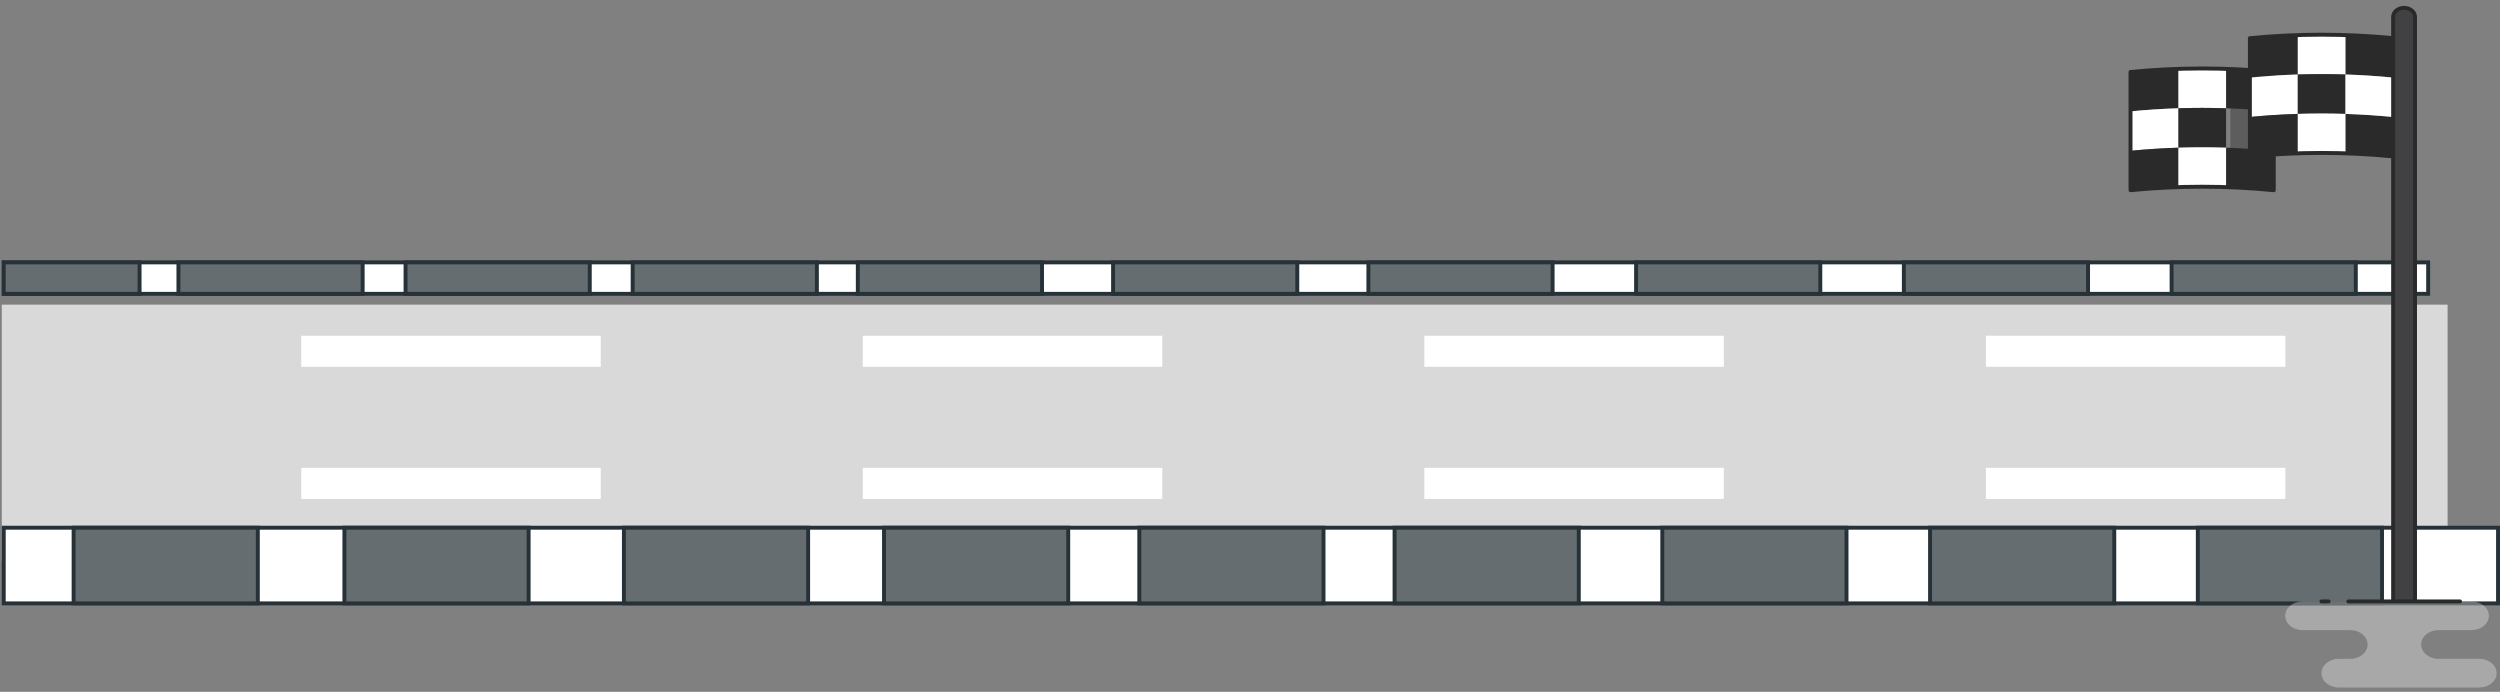 <svg width="318" height="88" viewBox="0 0 318 88" fill="none" xmlns="http://www.w3.org/2000/svg">
<rect x="0" y="0" width="318" height="88" fill="#808080" stroke="none"/>
<rect x="0.225" y="38.75" width="311.109" height="32.625" fill="#D9D9D9"/>
<rect x="38.318" y="42.705" width="38.095" height="3.955" fill="white"/>
<rect x="109.748" y="42.705" width="38.095" height="3.955" fill="white"/>
<rect x="181.178" y="42.705" width="38.095" height="3.955" fill="white"/>
<rect x="252.605" y="42.705" width="38.095" height="3.955" fill="white"/>
<rect x="38.318" y="59.511" width="38.095" height="3.955" fill="white"/>
<rect x="109.748" y="59.511" width="38.095" height="3.955" fill="white"/>
<rect x="181.178" y="59.511" width="38.095" height="3.955" fill="white"/>
<rect x="252.605" y="59.511" width="38.095" height="3.955" fill="white"/>
<rect x="0.475" y="33.375" width="308.387" height="4" fill="white" stroke="#263238" stroke-width="0.5"/>
<rect x="174.059" y="33.375" width="23.431" height="4" fill="#656D71" stroke="#263238" stroke-width="0.5"/>
<rect x="141.584" y="33.375" width="23.431" height="4" fill="#656D71" stroke="#263238" stroke-width="0.5"/>
<rect x="109.113" y="33.375" width="23.431" height="4" fill="#656D71" stroke="#263238" stroke-width="0.5"/>
<rect x="80.475" y="33.375" width="23.431" height="4" fill="#656D71" stroke="#263238" stroke-width="0.5"/>
<rect x="51.586" y="33.375" width="23.431" height="4" fill="#656D71" stroke="#263238" stroke-width="0.5"/>
<rect x="22.697" y="33.375" width="23.431" height="4" fill="#656D71" stroke="#263238" stroke-width="0.5"/>
<rect x="0.475" y="33.375" width="17.278" height="4" fill="#656D71" stroke="#263238" stroke-width="0.5"/>
<rect x="208.111" y="33.375" width="23.431" height="4" fill="#656D71" stroke="#263238" stroke-width="0.5"/>
<rect x="242.17" y="33.375" width="23.431" height="4" fill="#656D71" stroke="#263238" stroke-width="0.5"/>
<rect x="276.227" y="33.375" width="23.431" height="4" fill="#656D71" stroke="#263238" stroke-width="0.5"/>
<rect x="0.475" y="67.125" width="317.276" height="9.625" fill="white" stroke="#263238" stroke-width="0.5"/>
<rect x="177.389" y="67.125" width="23.431" height="9.625" fill="#656D71" stroke="#263238" stroke-width="0.5"/>
<rect x="144.92" y="67.125" width="23.431" height="9.625" fill="#656D71" stroke="#263238" stroke-width="0.5"/>
<rect x="112.447" y="67.125" width="23.431" height="9.625" fill="#656D71" stroke="#263238" stroke-width="0.5"/>
<rect x="79.363" y="67.125" width="23.431" height="9.625" fill="#656D71" stroke="#263238" stroke-width="0.5"/>
<rect x="43.809" y="67.125" width="23.431" height="9.625" fill="#656D71" stroke="#263238" stroke-width="0.5"/>
<rect x="9.363" y="67.125" width="23.431" height="9.625" fill="#656D71" stroke="#263238" stroke-width="0.5"/>
<rect x="211.445" y="67.125" width="23.431" height="9.625" fill="#656D71" stroke="#263238" stroke-width="0.5"/>
<rect x="245.504" y="67.125" width="23.431" height="9.625" fill="#656D71" stroke="#263238" stroke-width="0.5"/>
<rect x="279.561" y="67.125" width="23.431" height="9.625" fill="#656D71" stroke="#263238" stroke-width="0.5"/>
<path opacity="0.32" d="M290.677 78.326C290.677 77.318 291.667 76.501 292.888 76.501L314.377 76.501C315.598 76.501 316.588 77.318 316.588 78.326C316.588 79.334 315.598 80.151 314.377 80.151H310.182C308.961 80.151 307.971 80.968 307.971 81.975C307.971 82.983 308.961 83.8 310.182 83.8H315.364C316.585 83.8 317.574 84.617 317.574 85.625C317.574 86.633 316.585 87.45 315.364 87.45L297.501 87.45C296.28 87.45 295.291 86.633 295.291 85.625C295.291 84.617 296.28 83.8 297.501 83.8H298.948C300.169 83.8 301.158 82.983 301.158 81.975C301.158 80.968 300.169 80.151 298.948 80.151H292.888C291.667 80.151 290.677 79.334 290.677 78.326Z" fill="white"/>
<path d="M304.405 76.501H307.189L307.189 2.149C307.189 1.844 307.043 1.552 306.782 1.337C306.521 1.121 306.167 1 305.797 1C305.428 1 305.074 1.121 304.813 1.337C304.552 1.552 304.405 1.844 304.405 2.149L304.405 76.501H304.405Z" fill="#414042"/>
<path d="M298.712 76.501H312.918M295.292 76.501H296.195M304.406 76.501H307.19L307.19 2.149C307.19 1.844 307.044 1.552 306.783 1.337C306.522 1.121 306.168 1 305.798 1C305.429 1 305.075 1.121 304.814 1.337C304.553 1.552 304.406 1.844 304.406 2.149L304.406 76.501H304.406Z" stroke="#2A2A2A" stroke-width="0.5" stroke-miterlimit="10" stroke-linecap="round" stroke-linejoin="round"/>
<path d="M283.155 13.773C285.184 13.838 287.208 13.97 289.225 14.167V9.154C287.208 8.957 285.184 8.825 283.155 8.759V13.773ZM283.155 23.8C285.184 23.865 287.208 23.997 289.225 24.194V19.181C287.208 18.984 285.184 18.852 283.155 18.786V23.8Z" fill="#2A2A2A"/>
<path d="M277.07 13.773C279.098 13.707 281.127 13.707 283.154 13.773V8.759C281.127 8.694 279.098 8.694 277.07 8.759V13.773Z" fill="white"/>
<path d="M277.07 18.786C279.098 18.72 281.127 18.72 283.154 18.786V13.773C281.127 13.707 279.098 13.707 277.07 13.773V18.786Z" fill="#2A2A2A"/>
<path d="M277.07 23.8C279.098 23.734 281.127 23.734 283.154 23.8V18.786C281.127 18.721 279.098 18.721 277.07 18.786V23.8Z" fill="white"/>
<path d="M271.001 14.167C273.017 13.97 275.042 13.838 277.07 13.773V8.759C275.042 8.825 273.017 8.957 271.001 9.154V14.167Z" fill="#2A2A2A"/>
<path d="M271.001 19.18C273.017 18.983 275.042 18.852 277.07 18.786V13.773C275.042 13.838 273.017 13.97 271.001 14.167V19.18Z" fill="white"/>
<path d="M271.001 24.194C273.017 23.997 275.042 23.865 277.07 23.799V18.786C275.042 18.852 273.017 18.983 271.001 19.18V24.194Z" fill="#2A2A2A"/>
<path d="M271.001 24.194C277.054 23.602 283.171 23.602 289.225 24.194V9.154C283.171 8.562 277.054 8.562 271.001 9.154V24.194Z" stroke="#2A2A2A" stroke-width="0.5" stroke-miterlimit="10" stroke-linecap="round" stroke-linejoin="round"/>
<path opacity="0.41" d="M289.225 9.154C287.389 8.974 285.545 8.849 283.698 8.778V23.819C285.545 23.889 287.389 24.014 289.225 24.194V9.154Z" fill="#2A2A2A"/>
<path d="M298.338 9.476C300.367 9.541 302.392 9.673 304.408 9.87V4.857C302.392 4.66 300.367 4.528 298.338 4.462V9.476ZM298.338 19.503C300.367 19.568 302.392 19.7 304.408 19.897V14.883C302.392 14.687 300.367 14.555 298.338 14.489V19.503Z" fill="#2A2A2A"/>
<path d="M292.254 9.476C294.281 9.41 296.311 9.41 298.338 9.476V4.462C296.311 4.397 294.281 4.397 292.254 4.462V9.476Z" fill="white"/>
<path d="M292.254 14.489C294.281 14.423 296.311 14.423 298.338 14.489V9.476C296.311 9.41 294.281 9.41 292.254 9.476V14.489Z" fill="#2A2A2A"/>
<path d="M292.254 19.503C294.281 19.437 296.311 19.437 298.338 19.503V14.489C296.311 14.423 294.281 14.423 292.254 14.489V19.503Z" fill="white"/>
<path d="M286.182 9.87C288.198 9.673 290.223 9.541 292.252 9.476V4.462C290.223 4.528 288.198 4.659 286.182 4.857V9.87Z" fill="#2A2A2A"/>
<path d="M286.182 14.883C288.198 14.686 290.223 14.555 292.252 14.489V9.476C290.223 9.541 288.198 9.673 286.182 9.87V14.883Z" fill="white"/>
<path d="M286.182 19.897C288.198 19.7 290.223 19.568 292.252 19.503V14.489C290.223 14.555 288.198 14.687 286.182 14.883V19.897Z" fill="#2A2A2A"/>
<path d="M298.338 14.489C300.367 14.555 302.392 14.686 304.408 14.883V9.87C302.392 9.673 300.367 9.541 298.338 9.476V14.489Z" fill="white"/>
<path d="M286.185 19.897C292.238 19.305 298.355 19.305 304.408 19.897V4.857C298.355 4.265 292.238 4.265 286.185 4.857V19.897Z" stroke="#2A2A2A" stroke-width="0.5" stroke-miterlimit="10" stroke-linecap="round" stroke-linejoin="round"/>
</svg>

